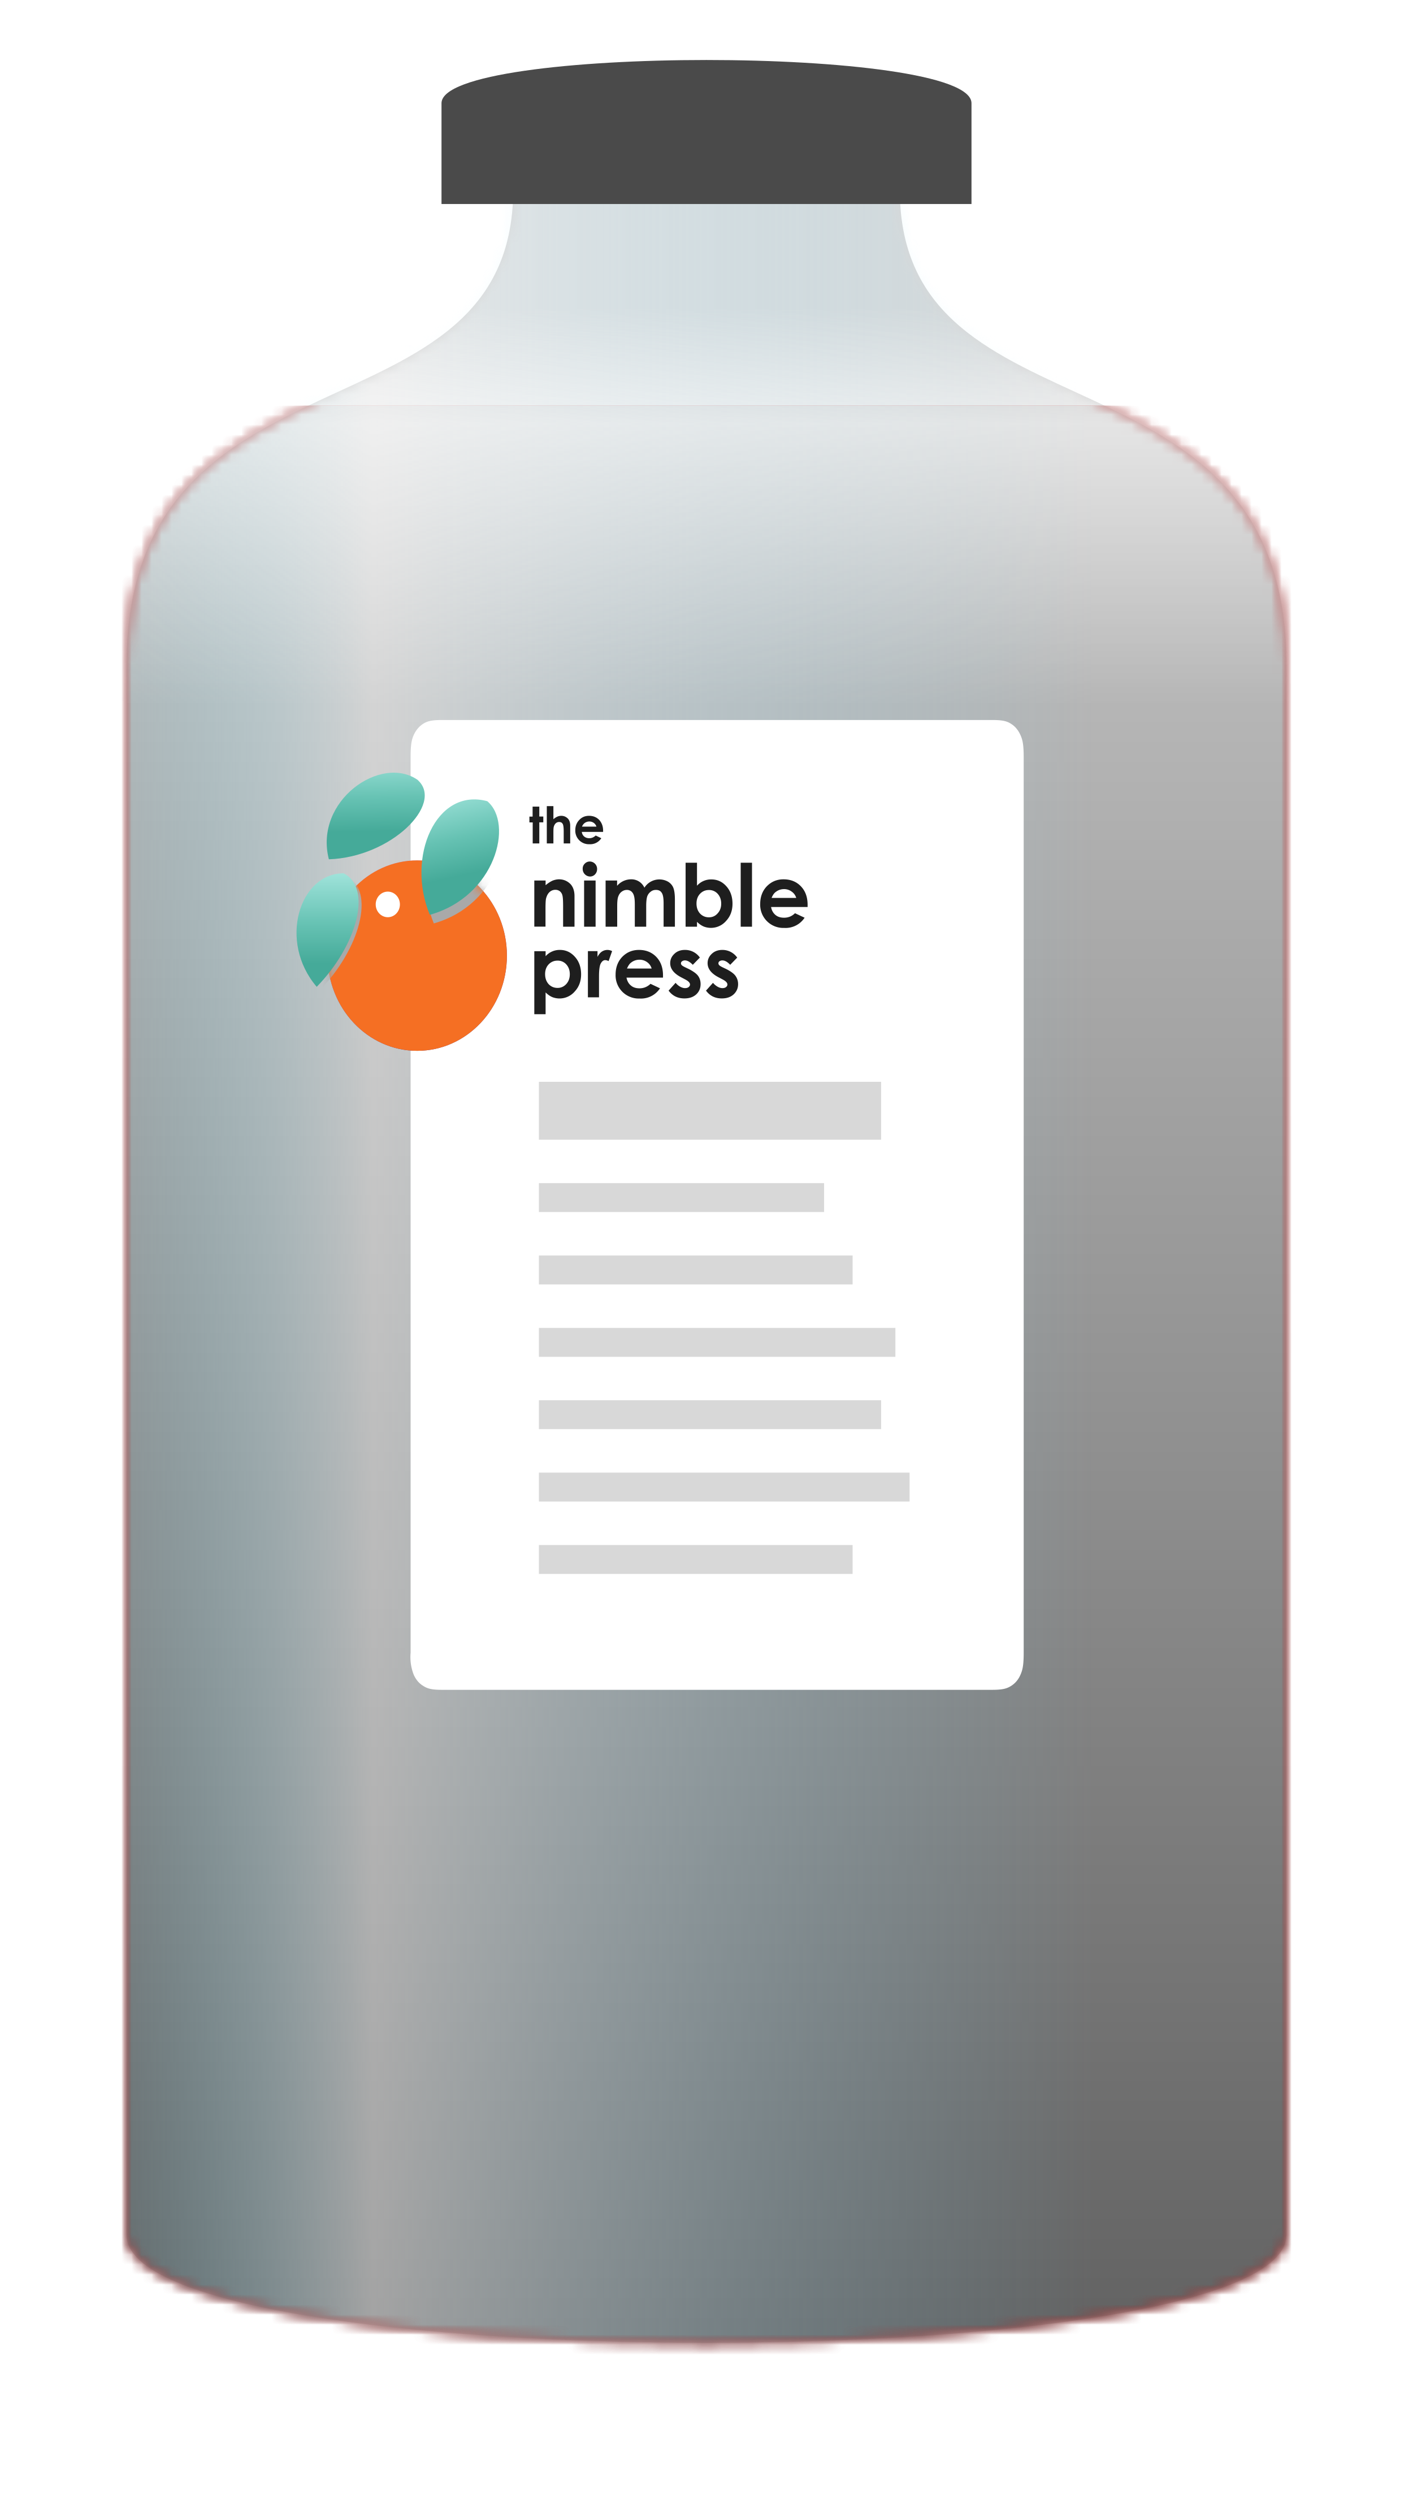 <svg xmlns="http://www.w3.org/2000/svg" xmlns:xlink="http://www.w3.org/1999/xlink" width="130" height="230" viewBox="0 0 130 250">
  <title>
    Juice bottle color fill
  </title>
  <defs>
    <filter id="filter-1" width="130.2%" height="115.3%" x="-15.1%" y="-5.5%" filterUnits="objectBoundingBox">
      <feOffset dy="5" in="SourceAlpha" result="shadowOffsetOuter1"/>
      <feGaussianBlur in="shadowOffsetOuter1" result="shadowBlurOuter1" stdDeviation="5"/>
      <feColorMatrix in="shadowBlurOuter1" result="shadowMatrixOuter1" values="0 0 0 0 0 0 0 0 0 0 0 0 0 0 0 0 0 0 0.2 0"/>
      <feMerge>
        <feMergeNode in="shadowMatrixOuter1"/>
        <feMergeNode in="SourceGraphic"/>
      </feMerge>
    </filter>
    <path id="path-2" d="M38.67 0C38.67 25.92 0 14.4 0 47.53v156.99c0 14.4 116 14.4 116 0v-157C116 14.4 77.33 25.93 77.33 0H38.67z"/>
    <linearGradient id="linearGradient-4" x1="50%" x2="50%" y1="0%" y2="100%">
      <stop offset="0%" stop-color="#C4C4C4"/>
      <stop offset="100%" stop-color="#616161"/>
    </linearGradient>
    <linearGradient id="linearGradient-5" x1="0%" x2="79.82%" y1="40.97%" y2="40.97%">
      <stop offset="0%" stop-color="#55DFFF" stop-opacity="0"/>
      <stop offset="29.23%" stop-color="#FFF" stop-opacity=".55"/>
      <stop offset="100%" stop-color="#77DBFF" stop-opacity="0"/>
    </linearGradient>
    <linearGradient id="linearGradient-6" x1="39.91%" x2="39.91%" y1="5.86%" y2="24.04%">
      <stop offset="0%" stop-color="#FFF" stop-opacity="0"/>
      <stop offset="29.23%" stop-color="#FFF" stop-opacity=".55"/>
      <stop offset="100%" stop-color="#FFF" stop-opacity="0"/>
    </linearGradient>
    <path id="path-7" d="M-4.3-2.88h126.02v221.8H-4.3z"/>
    <radialGradient id="radialGradient-8" cx="29.05%" cy="18.64%" r="88.46%" fx="29.05%" fy="18.64%" gradientTransform="matrix(.476 .828 -.879 .449 .32 -.14)">
      <stop offset="0%" stop-color="#CEAAF4"/>
      <stop offset="50.84%" stop-color="#9C75C5"/>
      <stop offset="100%" stop-color="#5C3586"/>
    </radialGradient>
    <ellipse id="path-9" cx="8.97" cy="9.52" rx="8.97" ry="9.52"/>
    <linearGradient id="linearGradient-11" x1="50%" x2="62.81%" y1="0%" y2="67.01%">
      <stop offset="0%" stop-color="#9FE3DA"/>
      <stop offset="56.36%" stop-color="#66C2B3"/>
      <stop offset="100%" stop-color="#45AA99"/>
    </linearGradient>
    <linearGradient id="linearGradient-12" x1="50%" x2="50%" y1="0%" y2="79.54%">
      <stop offset="0%" stop-color="#9FE3DA"/>
      <stop offset="56.36%" stop-color="#66C2B3"/>
      <stop offset="100%" stop-color="#45AA99"/>
    </linearGradient>
    <path id="path-13" d="M.57 7.51H1.7v.47c.26-.22.5-.37.7-.46.21-.08.43-.13.64-.13.45 0 .83.16 1.15.48.26.28.4.68.4 1.2v3.06H3.45V10.1c0-.56-.02-.92-.07-1.1a.75.75 0 0 0-.26-.42.7.7 0 0 0-.44-.14.83.83 0 0 0-.6.24c-.16.15-.27.37-.34.65-.03.14-.05.45-.05.94v1.85H.57V7.5zm5.55-1.9a.74.74 0 0 1 .73.76c0 .2-.07.38-.21.53a.68.68 0 0 1-.5.21.75.75 0 0 1-.73-.76c-.01-.2.06-.38.2-.52a.69.69 0 0 1 .51-.22zm-.57 1.9H6.7v4.62H5.55V7.5zm2.16 0h1.14v.53a1.85 1.85 0 0 1 1.42-.65 1.42 1.42 0 0 1 1.31.84 1.77 1.77 0 0 1 2.37-.6c.24.15.42.35.52.6.1.24.16.64.16 1.2v2.7H13.5V9.79c0-.53-.06-.88-.2-1.07-.12-.18-.3-.27-.56-.27-.2 0-.37.05-.52.17a1 1 0 0 0-.35.46c-.07.2-.11.52-.11.97v2.08h-1.14V9.89c0-.41-.03-.7-.1-.9a.81.81 0 0 0-.26-.4.7.7 0 0 0-.43-.14.84.84 0 0 0-.51.17c-.16.11-.27.27-.35.48-.08.2-.11.53-.11.98v2.05H7.7V7.5zm9.13-1.78v2.3a1.88 1.88 0 0 1 1.43-.63c.59 0 1.09.22 1.5.68.41.45.62 1.04.62 1.75 0 .69-.21 1.26-.64 1.72a2 2 0 0 1-2.24.56c-.23-.1-.45-.25-.67-.47v.49H15.7v-6.4h1.13zm1.19 2.73c-.36 0-.65.13-.89.38-.23.25-.35.57-.35.97 0 .41.12.74.35 1 .24.25.53.38.89.38.35 0 .64-.13.87-.39.24-.26.36-.58.36-.98s-.12-.72-.35-.98a1.14 1.14 0 0 0-.88-.38zm3.18-2.73h1.13v6.4h-1.13v-6.4zm6.68 4.43h-3.64c.05.32.2.59.42.78.23.2.52.29.88.29.42 0 .79-.15 1.09-.45l.96.45a2.27 2.27 0 0 1-2.04 1.02 2.31 2.31 0 0 1-2.4-2.4c0-.7.22-1.3.66-1.76.45-.46 1-.7 1.67-.7.72 0 1.3.24 1.74.7.45.47.67 1.08.67 1.85v.22zm-1.13-.92a1.16 1.16 0 0 0-.45-.62 1.26 1.26 0 0 0-.76-.25c-.32 0-.6.1-.83.28-.15.1-.3.3-.42.6h2.46zM1.7 14.57v.51a1.88 1.88 0 0 1 1.43-.63c.59 0 1.09.23 1.5.69.41.45.62 1.04.62 1.75 0 .69-.21 1.26-.64 1.72a2 2 0 0 1-2.24.56c-.23-.1-.45-.25-.67-.47v2.18H.57v-6.3H1.7zm1.2.95c-.37 0-.66.13-.9.38-.23.25-.35.57-.35.97 0 .41.12.74.35 1 .24.25.53.38.9.38.34 0 .63-.13.87-.39.23-.26.35-.58.35-.98s-.12-.72-.35-.98a1.14 1.14 0 0 0-.88-.38zm3.02-.95h.97v.58c.11-.22.25-.4.42-.52a1 1 0 0 1 1.04-.06l-.35 1a.77.77 0 0 0-.33-.1c-.18 0-.32.1-.45.33-.12.22-.18.65-.18 1.3V19.19H5.93v-4.62zm7.52 2.65H9.79c.06.32.2.59.43.78.22.2.52.29.87.29.42 0 .79-.15 1.1-.45l.95.45a2.27 2.27 0 0 1-2.04 1.02 2.31 2.31 0 0 1-2.4-2.4c0-.7.22-1.3.66-1.76.45-.46 1-.7 1.68-.7.7 0 1.29.24 1.73.7.45.47.67 1.08.67 1.85v.22zm-1.14-.92a1.16 1.16 0 0 0-.44-.62 1.26 1.26 0 0 0-.77-.25c-.32 0-.6.1-.83.28-.15.1-.29.3-.42.6h2.46zm4.82-1.08l-.7.72c-.29-.3-.55-.44-.78-.44a.48.48 0 0 0-.3.09.25.25 0 0 0-.04.37c.05.06.16.13.34.22l.42.2c.43.23.74.45.9.68.16.23.24.5.24.81 0 .41-.14.75-.44 1.03-.3.27-.69.4-1.18.4-.66 0-1.19-.25-1.58-.78l.7-.78c.13.16.28.29.46.39.18.1.34.14.48.14.15 0 .27-.03.36-.1.1-.08.14-.17.14-.26 0-.18-.17-.35-.5-.52l-.38-.2c-.73-.38-1.1-.85-1.1-1.41 0-.37.14-.68.42-.94.27-.26.62-.39 1.05-.39a1.8 1.8 0 0 1 1.5.77zm3.74 0l-.7.72c-.28-.3-.54-.44-.78-.44a.48.48 0 0 0-.3.09.25.25 0 0 0-.03.37c.04.06.15.13.33.22l.42.2c.44.23.74.45.9.68.16.23.25.5.25.81 0 .41-.15.75-.45 1.03-.3.27-.69.4-1.18.4-.66 0-1.19-.25-1.58-.78l.7-.78c.13.16.29.29.46.39.18.1.34.14.48.14.15 0 .27-.03.36-.1.1-.08.14-.17.14-.26 0-.18-.17-.35-.5-.52l-.38-.2c-.73-.38-1.1-.85-1.1-1.41 0-.37.14-.68.42-.94.27-.26.63-.39 1.06-.39a1.8 1.8 0 0 1 1.48.77zM.41.12h.66v.99h.4v.58h-.4V3.8H.41V1.7H.08v-.58H.4v-1zM1.82.07h.66v1.31c.13-.11.26-.2.4-.26a.99.99 0 0 1 .39-.08c.26 0 .48.1.66.28.15.16.23.4.23.7V3.8h-.65V2.62c0-.31-.02-.52-.05-.63a.44.44 0 0 0-.14-.25.41.41 0 0 0-.26-.08.49.49 0 0 0-.35.13c-.1.1-.16.22-.2.38-.02.08-.03.26-.03.55V3.8h-.66V.07zm5.62 2.58H5.32c.03.2.1.34.24.46.13.11.3.17.51.17.25 0 .46-.1.64-.27l.56.27a1.32 1.32 0 0 1-1.2.6 1.35 1.35 0 0 1-1.4-1.41c0-.41.14-.75.4-1.02.25-.27.58-.41.97-.41.42 0 .75.14 1.01.4.26.28.4.64.4 1.08v.13zm-.66-.53a.68.68 0 0 0-.26-.37.74.74 0 0 0-.45-.14.78.78 0 0 0-.48.16.88.88 0 0 0-.25.35h1.44z"/>
  </defs>
  <g id="Juice-bottle-color-fill" fill="none" fill-rule="evenodd">
    <g id="Juice-bottle-Copy-10" transform="translate(7 1)">
      <g id="Juice-bottle" filter="url(#filter-1)">
        <g id="Group" transform="translate(0 12.96)">
          <mask id="mask-3" fill="#fff">
            <use xlink:href="#path-2"/>
          </mask>
          <use id="Bottle" fill="#D8D8D8" fill-rule="nonzero" xlink:href="#path-2"/>
          <path id="Juice-Color" fill="#B40000" fill-rule="nonzero" d="M-4.3 21.6h126.02v197.31H-4.3z" mask="url(#mask-3)"/>
          <path id="Juice-Luma" fill="url(#linearGradient-4)" fill-rule="nonzero" d="M-4.3 21.6h126.02v197.31H-4.3z" mask="url(#mask-3)" style="mix-blend-mode:luminosity"/>
          <g id="Glass-sheen" fill-rule="nonzero" mask="url(#mask-3)">
            <use fill="url(#linearGradient-5)" fill-opacity=".75" xlink:href="#path-7"/>
            <use fill="url(#linearGradient-6)" style="mix-blend-mode:screen" xlink:href="#path-7"/>
          </g>
        </g>
        <path id="Path-2" fill="#4A4A4A" fill-rule="nonzero" d="M31.5 4.32c0-5.76 53-5.76 53 0V14.4h-53V4.32z"/>
      </g>
      <g id="Bottle-label" transform="translate(17 71)">
        <path id="Combined-Shape" fill="#FFF" fill-rule="nonzero" d="M14.55 0h55.02c1.1 0 1.5.13 1.9.39.4.25.7.62.92 1.1.21.46.33.93.33 2.22v89.55c0 1.3-.12 1.76-.33 2.23-.21.48-.53.85-.93 1.1-.4.25-.8.39-1.89.39H14.55c-1.1 0-1.49-.14-1.89-.4-.4-.24-.71-.61-.93-1.09a4.85 4.85 0 0 1-.32-2.23V3.71c0-1.29.11-1.76.32-2.23.22-.47.53-.84.93-1.1.4-.25.8-.38 1.9-.38z"/>
        <g id="Ingredients-list" fill="#D8D8D8" fill-rule="nonzero" transform="translate(24.24 36.18)">
          <path id="Rectangle-4" d="M0 0h34.22v5.79H0z"/>
          <path id="Rectangle-4-Copy" d="M0 10.13h28.52v2.89H0z"/>
          <path id="Rectangle-4-Copy-2" d="M0 17.37h31.37v2.89H0z"/>
          <path id="Rectangle-4-Copy-3" d="M0 24.61h35.65v2.89H0z"/>
          <path id="Rectangle-4-Copy-4" d="M0 31.84h34.22v2.89H0z"/>
          <path id="Rectangle-4-Copy-5" d="M0 39.08h37.07v2.89H0z"/>
          <path id="Rectangle-4-Copy-6" d="M0 46.32h31.37v2.89H0z"/>
        </g>
        <g id="Logo" transform="translate(0 4.34)">
          <g id="Logo-type-Copy-3">
            <g id="Logo-Copy-4">
              <g id="Fruit" transform="translate(3.1 9.7)">
                <mask id="mask-10" fill="#fff">
                  <use xlink:href="#path-9"/>
                </mask>
                <g id="Oval" fill-rule="nonzero">
                  <use fill="url(#radialGradient-8)" xlink:href="#path-9"/>
                  <use fill="#F56F23" style="mix-blend-mode:color" xlink:href="#path-9"/>
                </g>
                <path id="Path-3-Copy-3" fill="#A9A9A9" fill-rule="nonzero" d="M16.39-5.22C11.25-6.64 8.22.43 10.63 6.3c6.56-1.85 8.44-9.23 5.76-11.5z" mask="url(#mask-10)" style="mix-blend-mode:multiply"/>
                <path id="Path-3-Copy-4" fill="#A9A9A9" fill-rule="nonzero" d="M1.9 1.56C-2.53 1.56-4.67 8.44-.79 13c4.02-4.12 5.63-9.95 2.7-11.43z" mask="url(#mask-10)" style="mix-blend-mode:multiply"/>
                <ellipse id="Oval-2" cx="6.03" cy="4.4" fill="#FFF" fill-rule="nonzero" mask="url(#mask-10)" rx="1.21" ry="1.28"/>
              </g>
              <path id="Path-3" fill="url(#linearGradient-11)" fill-rule="nonzero" d="M19.08 3.78c-5.13-1.4-8.15 5.58-5.75 11.36 6.55-1.83 8.42-9.11 5.75-11.36z"/>
              <path id="Path-3-Copy-2" fill="url(#linearGradient-11)" fill-rule="nonzero" d="M11.58 1.12C7.58-.96 1.55 4.6 3.86 10.2c6.15-1.08 10.63-7.07 7.72-9.07z" transform="rotate(8 7.92 5.43)"/>
              <path id="Path-3-Copy" fill="url(#linearGradient-12)" fill-rule="nonzero" d="M4.7 10.99c-4.42 0-6.55 6.83-2.68 11.35 4.01-4.1 5.62-9.88 2.69-11.35z"/>
            </g>
            <g id="Logo/dark" transform="translate(23.21 4.2)">
              <mask id="mask-14" fill="#fff">
                <use xlink:href="#path-13"/>
              </mask>
              <use id="the-nimble-press" fill="#1E1E1E" xlink:href="#path-13"/>
            </g>
          </g>
        </g>
      </g>
    </g>
  </g>
</svg>
